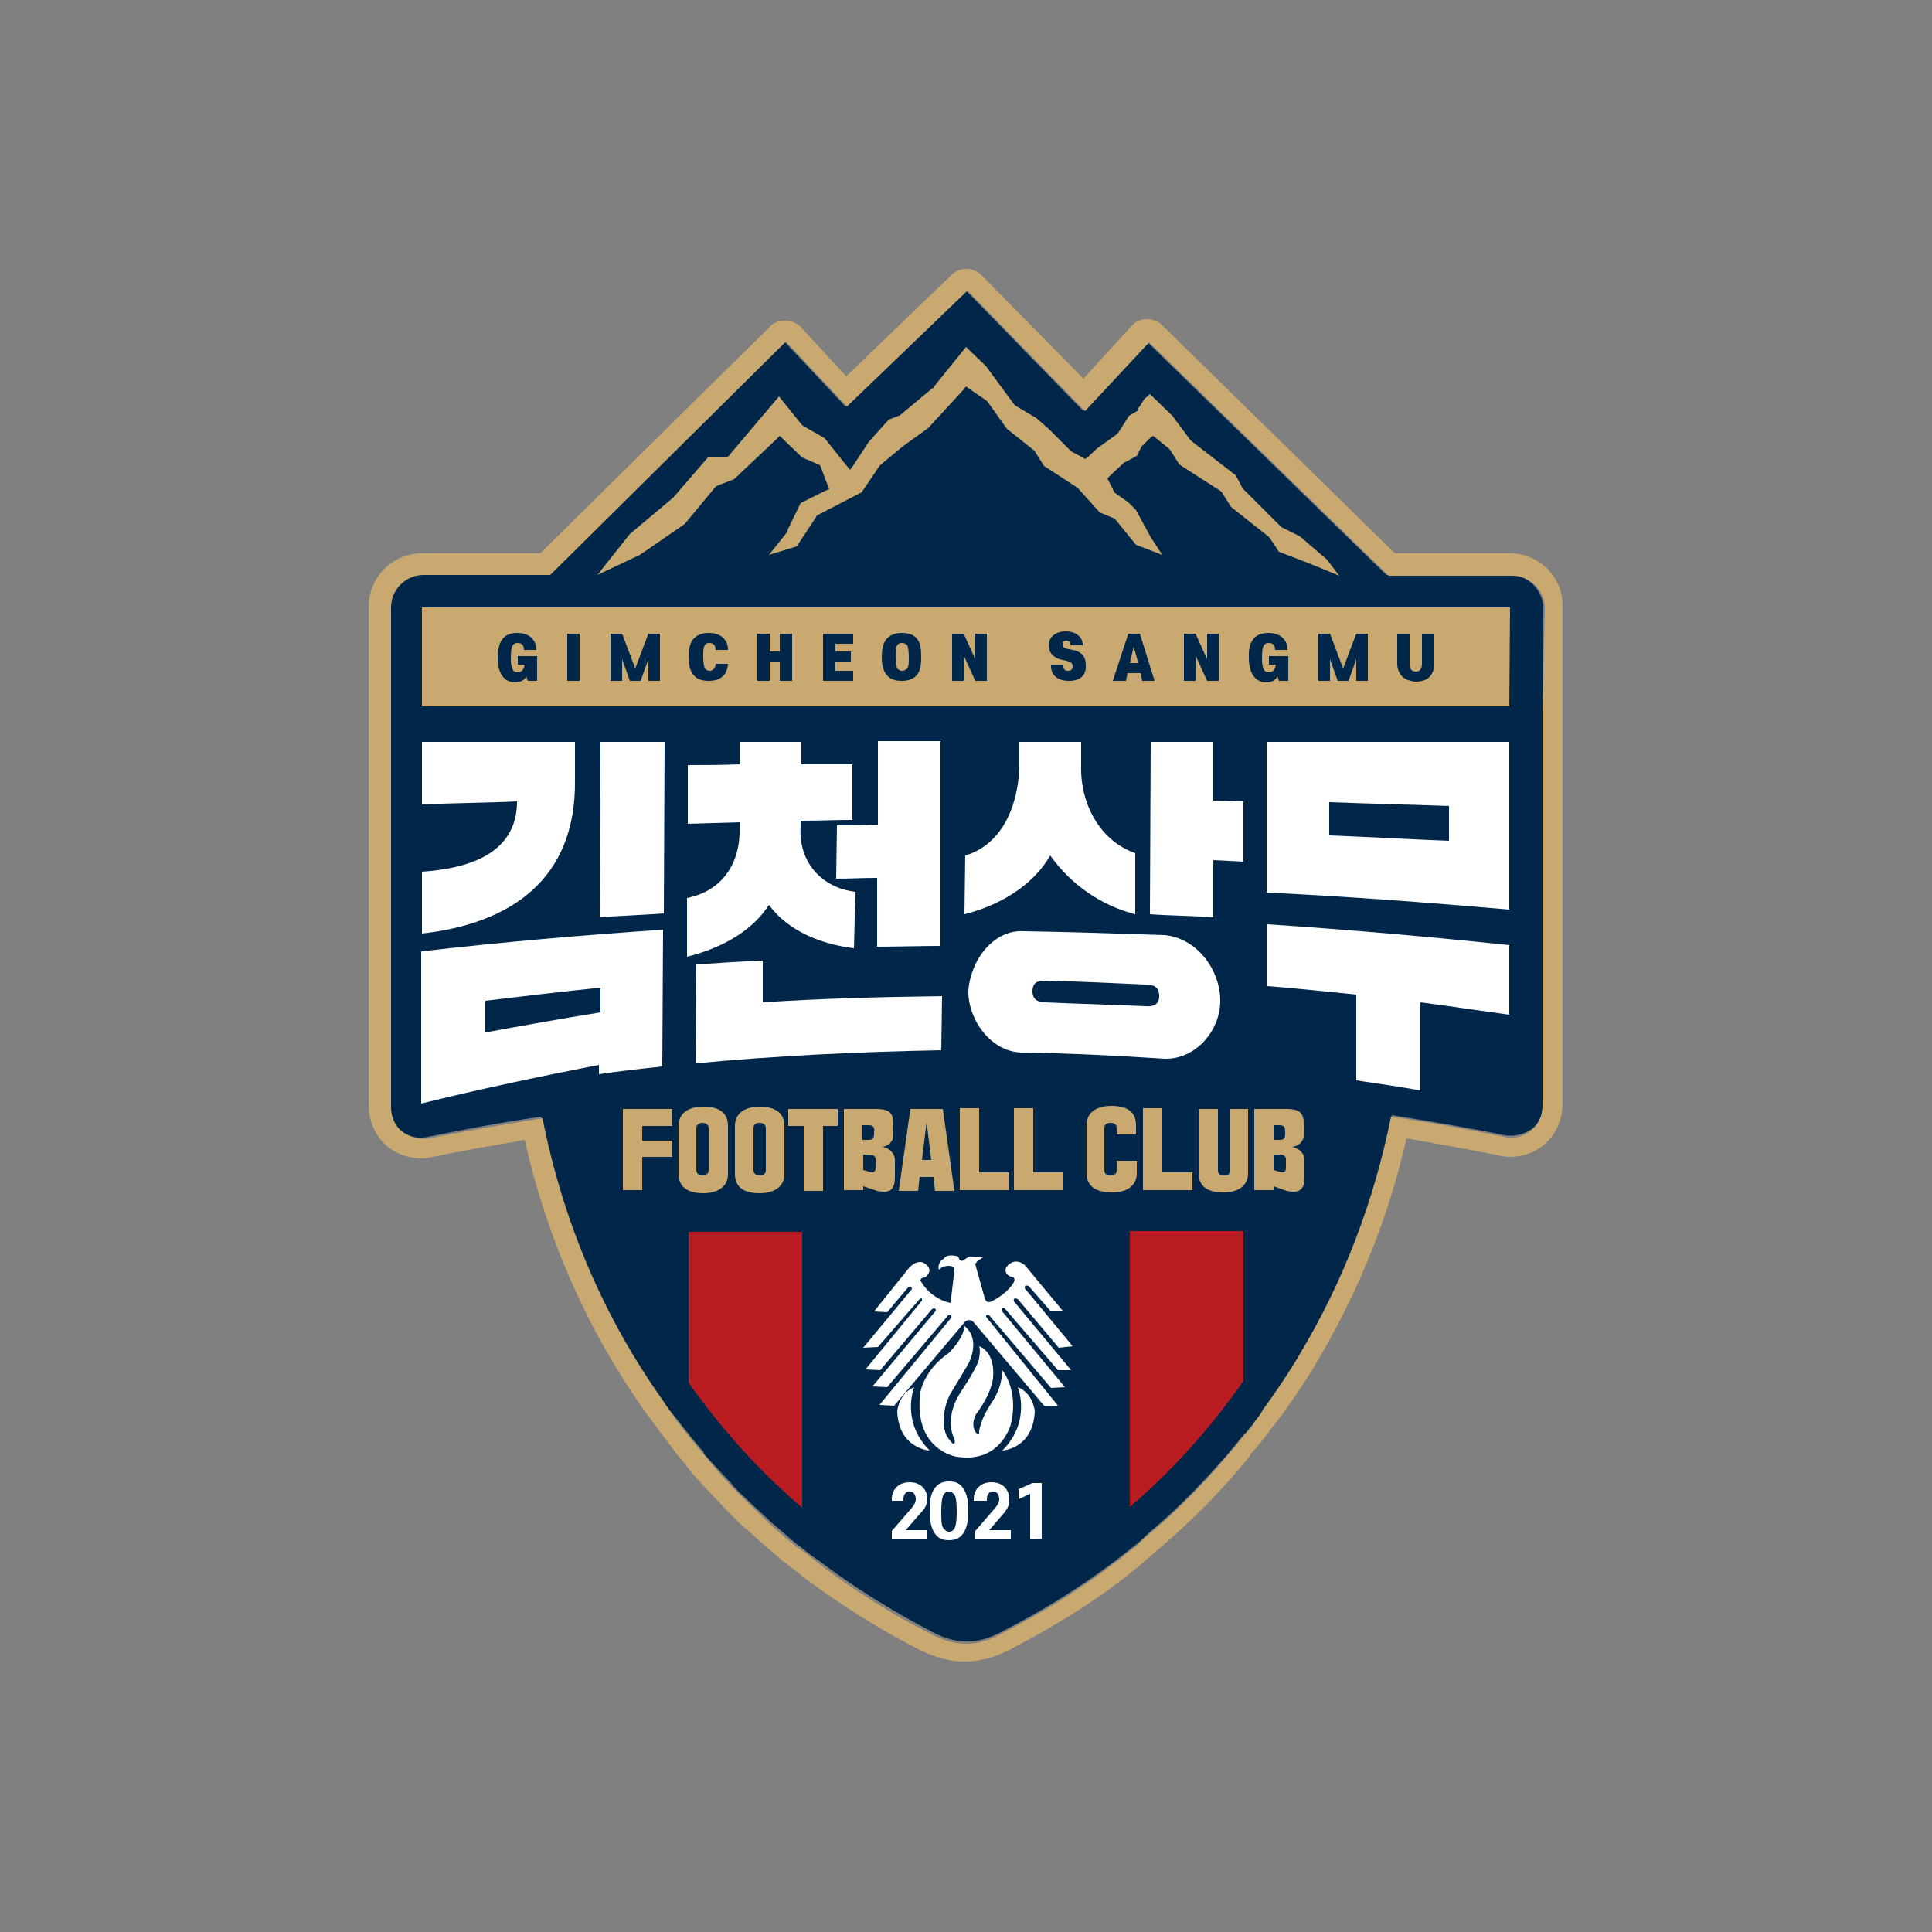 <?xml version="1.0" encoding="utf-8"?>
<!-- Generator: Adobe Illustrator 25.1.0, SVG Export Plug-In . SVG Version: 6.00 Build 0)  -->
<svg version="1.1" id="Layer_1" xmlns="http://www.w3.org/2000/svg" xmlns:xlink="http://www.w3.org/1999/xlink" x="0px" y="0px"
	 viewBox="0 0 250 250" style="enable-background:new 0 0 250 250;" xml:space="preserve">
<rect x="0" y="0" width="250" height="250" fill="#808080" stroke="none"/>
<style type="text/css">
	.st0{fill:none;}
	.st1{fill:#002749;}
	.st2{fill:#C9A970;}
	.st3{fill:#FFFFFF;}
	.st4{fill:#B91D22;}
</style>
<g id="Layer_1_1_">
	<rect x="34.8" y="34.8" class="st0" width="180.4" height="180.4"/>
	<g>
		<g>
			<path class="st1" d="M195.4,74.4h-16l-31-30.2l-8.3,8.9L125,37.6l-15.6,15l-7.9-8.4L71.1,74.4H54.6c-2.3,0-4.2,1.9-4.2,4.2v12.8
				c0,0.8,0,3.6,0,4.4v47.3c0,1.2,0.5,2.5,1.5,3.2c1,0.8,2.2,1.1,3.5,0.8c4.9-1,9.7-1.9,14.6-2.6c2.7,13.6,8,25.9,15.7,36.7l0,0
				c0.5,0.8,1.1,1.5,1.7,2.2c0.5,0.6,1,1.3,1.5,1.9l0.1,0.1c0.1,0.1,0.2,0.2,0.2,0.3c0.5,0.6,1,1.2,1.5,1.8c0.1,0.1,0.2,0.2,0.3,0.3
				l0.1,0.3c0.6,0.7,1.2,1.4,1.9,2.1c0.4,0.5,0.8,0.8,1.2,1.3c0.2,0.2,0.5,0.5,0.6,0.7c0.5,0.5,0.8,0.9,1.3,1.3c1,1,2.1,2,3.2,3
				l0.1,0.1c0.1,0.1,0.2,0.2,0.3,0.3c1.2,1,2.3,2,3.5,3l0.1,0.1h0.1c0.8,0.7,1.6,1.3,2.5,1.9l0,0c4.6,3.5,9.6,6.6,14.8,9.3
				c1.5,0.8,2.9,1.2,4.4,1.2s2.9-0.4,4.4-1.2c5.3-2.7,10.3-5.8,14.9-9.3c0.5-0.4,0.9-0.7,1.4-1.1l0,0l0,0c0.5-0.4,0.9-0.7,1.4-1.1
				l0.1-0.1c0.5-0.4,0.9-0.8,1.3-1.2l0,0c4.2-3.5,7.9-7.4,11.4-11.6l0,0l0,0c0.4-0.5,0.7-0.9,1.1-1.3l0.1-0.1l0,0
				c0.4-0.5,0.7-0.9,1.1-1.3v-0.1l0.1-0.1c0.4-0.5,0.7-0.9,1-1.4l0,0v-0.1c0.4-0.5,0.7-1,1.1-1.5c1.4-2,2.8-4.1,4-6.2
				c5.6-9.3,9.4-19.4,11.6-30.4c4.9,0.8,9.8,1.6,14.6,2.6c1.2,0.2,2.5-0.1,3.5-0.8c1-0.8,1.5-2,1.5-3.2V95.9c0-0.8,0-3.6,0-4.4V78.6
				C199.6,76.3,197.7,74.4,195.4,74.4"/>
		</g>
		<g>
			<path class="st2" d="M199.6,91.4c0,0.8,0,3.6,0,4.4v47.3c0,1.2-0.5,2.5-1.5,3.2c-1,0.8-2.2,1.1-3.5,0.8c-4.9-1-9.7-1.9-14.6-2.6
				c-2.2,10.9-6.1,21.1-11.6,30.4c-1.2,2.1-2.6,4.2-4,6.2l0,0c-0.3,0.5-0.7,1-1.1,1.5v0.1l0,0c-0.3,0.5-0.7,0.9-1,1.4l-0.1,0.1v0.1
				c-0.3,0.5-0.7,0.9-1.1,1.3l0,0l-0.1,0.1c-0.4,0.5-0.7,0.9-1.1,1.4l0,0c-3.5,4.2-7.2,8.1-11.4,11.6l0,0c-0.5,0.4-0.9,0.8-1.3,1.2
				l-0.1,0.1c-0.5,0.4-0.9,0.7-1.4,1.1l0,0l0,0c-0.5,0.4-0.9,0.8-1.4,1.1c-4.5,3.5-9.6,6.6-14.9,9.3c-1.5,0.8-2.9,1.2-4.4,1.2
				s-2.9-0.4-4.4-1.2c-5.2-2.6-10.1-5.7-14.8-9.3l0,0c-0.8-0.6-1.6-1.3-2.5-1.9h-0.1l-0.1-0.1c-1.2-1-2.4-2-3.5-3
				c-0.1-0.1-0.2-0.2-0.3-0.3l-0.1-0.1c-0.8-0.7-1.5-1.5-2.3-2.2c-0.3-0.3-0.5-0.5-0.8-0.8c-0.5-0.5-0.8-0.8-1.3-1.3
				c-0.2-0.2-0.5-0.5-0.6-0.7c-0.6-0.6-1.2-1.2-1.7-1.9c-0.5-0.5-0.8-1-1.3-1.5l-0.1-0.2c-0.1-0.1-0.2-0.2-0.3-0.3
				c-0.5-0.7-1.2-1.4-1.7-2.1l-0.1-0.1c-0.5-0.6-1-1.3-1.5-1.9c-0.3-0.4-0.5-0.8-0.8-1.2c-0.2-0.3-0.5-0.7-0.8-1.2l0,0
				c-7.7-10.8-13-23.1-15.7-36.7c-4.9,0.8-9.7,1.6-14.6,2.6c-1.2,0.2-2.5-0.1-3.5-0.8c-1-0.8-1.5-2-1.5-3.2V95.9c0-0.8,0-3.6,0-4.4
				V78.6c0-2.3,1.9-4.2,4.2-4.2h16.4l30.5-30.2l7.9,8.4l15.6-15l15.2,15.6l8.3-8.9l31,30.2h16c2.3,0,4.2,1.9,4.2,4.2L199.6,91.4z
				 M195.4,71.6h-14.9l-30.1-29.5c-0.5-0.5-1.2-0.8-1.9-0.8h-0.1c-0.8,0-1.5,0.3-2,0.9l-6.2,6.8L127,35.6c-0.5-0.5-1.2-0.8-2-0.8
				c-0.7,0-1.4,0.3-1.9,0.8l-13.6,13.1l-5.9-6.4c-0.5-0.5-1.2-0.8-2-0.8h-0.1c-0.8,0-1.5,0.3-1.9,0.8L69.9,71.6H54.6
				c-3.9,0-6.9,3.2-6.9,6.9v12.8c0,0.4,0,1.3,0,2.2s0,1.8,0,2.2v47.3c0,2.1,0.9,4.1,2.5,5.4c1.2,1,2.8,1.5,4.4,1.5
				c0.5,0,0.9-0.1,1.4-0.2c3.9-0.8,7.9-1.5,11.9-2.2c2.9,12.9,8.2,24.8,15.6,35.2l0,0c0.5,0.8,1.2,1.5,1.7,2.3c0.5,0.7,1,1.3,1.5,2
				l0.1,0.1c0.1,0.1,0.2,0.2,0.2,0.3c0.6,0.8,1.2,1.5,1.8,2.2l0.1,0.2c0.6,0.7,1.2,1.5,1.9,2.2c1.1,1.2,2.2,2.3,3.2,3.4
				c0.3,0.3,0.5,0.5,0.8,0.8c0.2,0.2,0.5,0.5,0.7,0.7c0.5,0.5,1.1,1,1.7,1.5l0.1,0.1c1.3,1.2,2.6,2.3,4,3.5l0.1,0.1h0.1
				c0.8,0.7,1.7,1.3,2.5,2l0,0c4.8,3.6,9.9,6.8,15.2,9.5c1.9,0.9,3.8,1.4,5.6,1.4c1.9,0,3.8-0.5,5.6-1.4c5.4-2.8,10.6-5.9,15.3-9.6
				c0.5-0.4,1-0.8,1.5-1.2l0,0l0,0c0.5-0.4,0.9-0.8,1.4-1.2l0.1-0.1c0.5-0.4,0.9-0.8,1.4-1.2l0,0c4.2-3.6,8.2-7.6,11.7-12v-0.1l0,0
				l0,0c0.4-0.5,0.8-0.9,1.2-1.4l0.1-0.1l0,0c0.4-0.5,0.7-0.9,1.1-1.4v-0.1l0.1-0.1c0.4-0.5,0.7-0.9,1.1-1.4l0,0l0,0
				c0.4-0.5,0.8-1,1.1-1.5c1.5-2.1,2.9-4.2,4.1-6.3c5.2-8.8,9.1-18.4,11.4-28.6c4,0.7,7.9,1.4,11.9,2.2c0.5,0.1,0.9,0.2,1.4,0.2
				c1.6,0,3.2-0.5,4.4-1.5c1.6-1.3,2.5-3.3,2.5-5.4V95.9c0-0.4,0-1.2,0-2.2s0-1.9,0-2.2V78.6C202.3,74.7,199.2,71.6,195.4,71.6"/>
		</g>
		<g>
			<path class="st3" d="M124.8,171.6c0,0,2.2,1.4,0.5,4.9l-2.4,4c0,0-1.5,2.9-0.4,5.3c0,0,0.5,0.8,0.8,1c0,0,0.5,0.1,0.1-0.8
				c0,0-1.3-2.6,1-6c0,0,2.3-3.4,2.3-4.3c0,0,0.2-0.9,0-1.5c0,0,2.1,0.6,1.8,4.1c0,0-0.1,1.9-2.2,4.7c0,0-0.8,1.3,0,2.4
				c0,0,0.5,0.5,0.4-0.2c0,0,0.2-1.6,1.5-3.5c0,0,1.7-2.3,1.4-4.5c0,0,2.3,2.5,1.2,7.1c0,0-1.3,5.1-7,4.2c0,0-5.7-0.8-4.7-8.4
				c0,0,0.5-2.8,3.5-4.9C122.5,175.4,124.7,173.3,124.8,171.6"/>
		</g>
		<g>
			<path class="st3" d="M118.3,179.5c0,0-1.8,4.4,2,8.2c0,0-4-0.2-4.2-5.1C116.1,182.6,116.3,180.3,118.3,179.5"/>
		</g>
		<g>
			<path class="st3" d="M131.7,179.5c0,0,1.8,4.4-2,8.2c0,0,4-0.2,4.2-5.1C133.9,182.6,133.7,180.3,131.7,179.5"/>
		</g>
		<g>
			<path class="st3" d="M121.5,164.3c0,0,0.4-0.5,1.3-0.5c0,0,0.8,0,0.7,0.6l-0.5,4.2c0,0-2.5-0.4-3.9-2.9c0,0,0-0.4,0.6-0.4
				c0,0,1.4-1-0.2-1.9c0,0-0.8-0.5-1.9,0.7l-4.5,5.6l1.7,0.1l2.7-3.2c0,0,0.5-0.3,0.5,0.2l-6.3,7.6l1.9-0.1l5.4-6.2
				c0,0,0.4-0.3,0.3,0.2l-7.3,8.9l1.9,0.1l6.7-7.9c0,0,0.5-0.3,0.5,0.2l-8.2,9.8l1.9,0.1l7.9-9.3c0,0,0.5-0.2,0.4,0.3l-9.3,11.3
				l1.9,0.1l9.2-10.9c0,0,0.5-0.4,1,0l9.2,10.9h1.8l-9.3-11.5c0,0-0.1-0.4,0.4-0.2l8,9.4l1.8-0.1l-8.2-9.9c0,0-0.1-0.5,0.4-0.3
				l6.9,8h1.7l-7.4-8.9c0,0-0.2-0.6,0.5-0.3l5.3,6.3l1.8-0.2l-6.2-7.5c0,0-0.1-0.5,0.5-0.3l2.8,3.2h1.6l-4.9-5.9
				c0,0-1.3-1.2-2.4,0.3c0,0-0.4,0.8,0.6,1.2c0,0,0.7,0,0.4,0.7c0,0-0.7,1.4-2.9,2.5c0,0-0.7,0.4-0.9-0.5l-1.2-4.3
				c0,0,0.2-0.4,0.4-0.5l0.6-0.4l-1.8-0.1l-0.8,0.5c0,0-0.4,0.3-0.6-0.5c0,0-1.4-0.5-1.9,0.3C121.6,163.1,121.3,163.9,121.5,164.3"
				/>
		</g>
		<g>
			<path class="st3" d="M129.9,195.8l-1.9,2.2h2.8v1.2h-4.6v-1.1l2.6-3c0.3-0.4,0.5-0.7,0.5-1.1c0-0.6-0.3-1-0.8-1
				c-0.5,0-0.8,0.4-0.8,1v0.2H126V194c0-1.2,0.8-2.2,2.3-2.2c1.5,0,2.3,1,2.3,2.2C130.6,194.8,130.4,195.2,129.9,195.8"/>
		</g>
		<g>
			<path class="st3" d="M133.3,199.2v-5.9l-1.5,0.7v-1.3l1.8-0.8h1.2v7.2L133.3,199.2L133.3,199.2z"/>
		</g>
		<g>
			<path class="st3" d="M119.1,195.8l-1.9,2.2h2.8v1.2h-4.6v-1.1l2.6-3c0.3-0.4,0.5-0.7,0.5-1.1c0-0.6-0.3-1-0.8-1
				c-0.5,0-0.8,0.4-0.8,1v0.2h-1.5V194c0-1.2,0.8-2.2,2.3-2.2c1.5,0,2.3,1,2.3,2.2C119.9,194.8,119.7,195.2,119.1,195.8"/>
		</g>
		<g>
			<path class="st3" d="M122.1,197.8c0.2,0.2,0.4,0.4,0.7,0.4c0.3,0,0.5-0.1,0.7-0.4c0.2-0.4,0.3-1,0.3-2.2c0-1.2-0.1-1.9-0.3-2.2
				c-0.2-0.2-0.4-0.4-0.7-0.4c-0.3,0-0.5,0.1-0.7,0.4c-0.2,0.4-0.3,1-0.3,2.2C121.8,196.8,121.8,197.4,122.1,197.8 M124.5,198.6
				c-0.4,0.5-1,0.7-1.7,0.7c-0.8,0-1.3-0.2-1.7-0.7c-0.5-0.6-0.8-1.5-0.8-3.1c0-1.5,0.2-2.5,0.8-3.1c0.4-0.5,1-0.7,1.7-0.7
				c0.8,0,1.3,0.2,1.7,0.7c0.5,0.6,0.8,1.5,0.8,3.1C125.3,197.1,125,198,124.5,198.6"/>
		</g>
		<g>
			<path class="st2" d="M168.2,69.4l-2.4-1.2l-0.1-0.1l-0.1-0.1l-4.8-4.8l-0.1-0.1v-0.1l-0.8-1.5l-5.7-4.4l-0.1-0.1l-0.1-0.1
				l-2.3-3.1l-2.9-2.8l-0.7,0.6l-0.7,1.1l-0.1,0.1l0,0.3l-1.2,0.7l-1.4,2.2l-0.1,0.1l-0.1,0.1L142,58l-1.3,1.2l-0.3,0.2l-0.3-0.2
				l-1.5-0.8l-0.1-0.1l-0.1-0.1l-2.7-2.7l-1.6-1.4l-2.7-1.6l-0.1-0.1l-0.1-0.1l-3.6-4.9l-2.6-2.5l-4.2,5.2v0.1h-0.1l-4.2,3.5
				l-0.1,0.1h-0.1l-1.3,0.5l-2.6,2.9l-1.9,2.9l-0.5,0.7l-0.5-0.6l-2.8-3.5l-2.8-1.6l-0.1-0.1l-0.1-0.1l-2.9-3.6l-6.6,7.8l-0.2,0.1
				h-2.4l-4.5,5.2l0,0l0,0l-5.6,4.7l-4.2,5.3l5.5-2.6l5.8-4l3.9-4.7l0.1-0.1l0.1-0.1L95,62l5.5-5.2l0.4-0.4l0.4,0.4l2.5,2.4l2.1,0.9
				l0.2,0.1l0.1,0.2l0.9,2.4l0.2,0.5l-0.5,0.2l-3.2,1.6l-1.7,3.5v0.1v0.1l-2.4,3l3.6-1.1l2.5-3.8l0.1-0.2l0.2-0.1l5.6-2.9l2.3-3.4
				l0.1-0.1l0.1-0.1l2.9-2.4l0,0l0,0l3.2-2.3l4.6-5l0.3-0.4l0.4,0.3l2.2,1.5l0.1,0.1l0.1,0.1l2.5,3.5l3.4,2.7l0.1,0.1l0.1,0.1
				l1.2,1.9l4.3,2.8l0.1,0.1l0.1,0.1l2.7,3l1.9,0.8l0.1,0.1l0.1,0.1l2.6,3.2l3.4,1.3l-1.5-2.3l0,0l0,0l-1.9-3.5l-1-1l-1.7-1.2
				l-0.1-0.1l-0.1-0.2l-0.6-1.2l-0.2-0.4l0.3-0.3l1.8-1.7l0.1-0.1h0.1l1.5-0.8l0.6-1.2l0.1-0.1l0.1-0.1l0.9-0.9l0.4-0.3l0.4,0.3
				l1.6,1.3l0.1,0.1l0.1,0.1l1.2,1.9l3.1,2l2.2,1.4l0.1,0.1l0.1,0.1l1.2,1.9l4.8,3.8l0.1,0.1l0.1,0.1l1.2,1.8l3.9,1.5l0,0l0,0
				l3.9,1.6l-1.6-2.1L168.2,69.4z"/>
		</g>
		<path class="st2" d="M195.4,78.6H54.6v12.8h140.7L195.4,78.6z"/>
		<g>
			<path class="st1" d="M66.9,81.9c1.5,0,2.5,0.8,2.5,2.2h-1.6c0-0.6-0.3-0.9-0.8-0.9c-0.6,0-0.9,0.3-0.9,1.9c0,1.5,0.3,1.9,0.9,1.9
				c0.5,0,0.8-0.4,0.9-1h-0.9v-1.1h2.5v3.2h-1.2l-0.2-0.6c-0.2,0.5-0.8,0.8-1.4,0.8c-1.5,0-2.3-1.2-2.3-3.2
				C64.4,83.1,65.1,81.9,66.9,81.9"/>
		</g>
		<path class="st1" d="M75,88.1h-1.6V82H75V88.1z"/>
		<g>
			<path class="st1" d="M81.5,88.1l-1-2.8v2.8H79V82h1.5l1.7,4.5l1.7-4.5h1.5v6.1h-1.5v-2.8l-1,2.8H81.5z"/>
		</g>
		<g>
			<path class="st1" d="M89.8,82.6c0.5-0.5,1.1-0.7,1.9-0.7c1.5,0,2.5,0.8,2.5,2.2h-1.6c0-0.6-0.3-0.9-0.8-0.9
				c-0.3,0-0.5,0.1-0.6,0.3c-0.2,0.3-0.2,0.7-0.2,1.5c0,0.8,0.1,1.2,0.2,1.5c0.2,0.2,0.4,0.3,0.6,0.3c0.5,0,0.8-0.4,0.8-0.9h1.6
				c-0.1,1.4-0.9,2.2-2.5,2.2c-0.8,0-1.5-0.2-1.9-0.7c-0.5-0.5-0.7-1.4-0.7-2.4C89.1,84,89.3,83.1,89.8,82.6"/>
		</g>
		<g>
			<path class="st1" d="M100.9,85.6h-1.3v2.5h-1.6V82h1.6v2.3h1.3V82h1.6v6.1h-1.6V85.6z"/>
		</g>
		<g>
			<path class="st1" d="M106.5,82h3.9v1.3h-2.3v1h2v1.3h-2v1.2h2.3v1.3h-3.9V82z"/>
		</g>
		<g>
			<path class="st1" d="M117.4,83.5c-0.2-0.2-0.4-0.3-0.7-0.3c-0.3,0-0.5,0.1-0.6,0.3c-0.2,0.3-0.2,0.7-0.2,1.5s0.1,1.2,0.2,1.5
				c0.2,0.2,0.4,0.3,0.6,0.3c0.3,0,0.5-0.1,0.7-0.3c0.2-0.3,0.2-0.7,0.2-1.5S117.5,83.7,117.4,83.5 M118.6,87.4
				c-0.5,0.5-1.1,0.7-1.9,0.7c-0.8,0-1.5-0.2-1.9-0.7c-0.5-0.5-0.7-1.4-0.7-2.4c0-1,0.2-1.9,0.7-2.4c0.5-0.5,1.1-0.7,1.9-0.7
				s1.5,0.2,1.9,0.7c0.5,0.5,0.6,1.4,0.6,2.4C119.2,86.1,119.1,86.8,118.6,87.4"/>
		</g>
		<g>
			<path class="st1" d="M124.7,84.8v3.3h-1.5V82h1.5l1.5,3.3V82h1.5v6.1h-1.5L124.7,84.8z"/>
		</g>
		<g>
			<path class="st1" d="M138.3,88.1c-1.5,0-2.3-0.8-2.3-1.9v-0.2h1.6v0.2c0,0.4,0.2,0.6,0.6,0.6s0.6-0.2,0.6-0.6
				c0-0.4-0.2-0.5-0.8-0.7l-0.5-0.1c-1-0.2-1.8-0.8-1.8-1.9c0-1,0.8-1.8,2.2-1.8c1.4,0,2.2,0.8,2.2,1.7v0.1h-1.6v-0.1
				c0-0.3-0.2-0.5-0.5-0.5c-0.4,0-0.5,0.2-0.5,0.5c0,0.3,0.2,0.5,0.8,0.6l0.5,0.1c1.1,0.2,1.7,0.8,1.7,1.9
				C140.6,87.4,139.8,88.1,138.3,88.1"/>
		</g>
		<g>
			<path class="st1" d="M146.7,83.7l-0.5,2.1h1.1L146.7,83.7z M147.5,82l1.9,6.1h-1.6l-0.2-1h-1.7l-0.2,1H144L146,82H147.5z"/>
		</g>
		<g>
			<path class="st1" d="M154.7,84.8v3.3h-1.5V82h1.5l1.5,3.3V82h1.5v6.1h-1.5L154.7,84.8z"/>
		</g>
		<g>
			<path class="st1" d="M164.1,81.9c1.5,0,2.5,0.8,2.5,2.2h-1.6c0-0.6-0.3-0.9-0.8-0.9c-0.6,0-0.9,0.3-0.9,1.9
				c0,1.5,0.3,1.9,0.9,1.9c0.5,0,0.8-0.4,0.9-1h-0.9v-1.1h2.5v3.2h-1.2l-0.2-0.6c-0.2,0.5-0.8,0.8-1.4,0.8c-1.5,0-2.3-1.2-2.3-3.2
				C161.5,83.1,162.3,81.9,164.1,81.9"/>
		</g>
		<g>
			<path class="st1" d="M173.1,88.1l-1-2.8v2.8h-1.5V82h1.5l1.7,4.5l1.7-4.5h1.5v6.1h-1.5v-2.8l-1,2.8H173.1z"/>
		</g>
		<g>
			<path class="st1" d="M180.8,85.8V82h1.6v3.9c0,0.7,0.3,1,0.8,1c0.5,0,0.8-0.3,0.8-1V82h1.6v3.8c0,1.5-0.8,2.4-2.4,2.4
				C181.6,88.1,180.8,87.2,180.8,85.8"/>
		</g>
		<g>
			<path class="st2" d="M80.6,143.5H87v2.2h-3.9v1.9h3.9v2.1h-3.9v4.3h-2.5C80.6,154.1,80.6,143.5,80.6,143.5z"/>
		</g>
		<g>
			<path class="st2" d="M90.1,151.4c0,0.5,0.4,0.7,0.8,0.7s0.8-0.2,0.8-0.7V146c0-0.5-0.4-0.7-0.8-0.7s-0.8,0.2-0.8,0.7V151.4z
				 M87.8,145.7c0-1.8,1.5-2.5,3.2-2.5c1.8,0,3.2,0.6,3.2,2.5v6.2c0,1.8-1.5,2.5-3.2,2.5s-3.2-0.6-3.2-2.5V145.7z"/>
		</g>
		<g>
			<path class="st2" d="M97.5,151.4c0,0.5,0.4,0.7,0.8,0.7c0.5,0,0.8-0.2,0.8-0.7V146c0-0.5-0.4-0.7-0.8-0.7c-0.5,0-0.8,0.2-0.8,0.7
				V151.4z M95.1,145.7c0-1.8,1.5-2.5,3.2-2.5s3.2,0.6,3.2,2.5v6.2c0,1.8-1.5,2.5-3.2,2.5c-1.8,0-3.2-0.6-3.2-2.5V145.7z"/>
		</g>
		<g>
			<path class="st2" d="M108.4,143.5v2.2h-1.9v8.4H104v-8.4H102v-2.2H108.4z"/>
		</g>
		<g>
			<path class="st2" d="M111.7,151.4l0.7,0.2c0.6,0.2,0.9,0.1,0.9-0.5V150c0-0.5-0.5-0.6-0.8-0.6h-0.8L111.7,151.4L111.7,151.4z
				 M112.4,145.6h-0.8v1.9h0.8c0.5,0,0.7-0.2,0.7-0.8v-0.2C113.2,145.9,113,145.6,112.4,145.6 M111.7,153.5v0.5h-2.5v-10.5h4.1
				c1.5,0,2.3,0.3,2.3,1.9v1.5c0,0.8-0.7,1.5-1.5,1.5c0.9,0.1,1.7,0.8,1.7,1.7v2.2c0,1.5-0.5,2.2-2.3,1.8L111.7,153.5z"/>
		</g>
		<g>
			<path class="st2" d="M119.3,150.1h1.2l-0.6-4.9L119.3,150.1z M118.8,154.1h-2.5l1.5-10.6h4.2l1.5,10.6h-2.5l-0.2-1.8h-1.8
				L118.8,154.1z"/>
		</g>
		<g>
			<path class="st2" d="M130.6,151.8v2.2h-6.4v-10.6h2.5v8.3H130.6z"/>
		</g>
		<g>
			<path class="st2" d="M137.6,151.8v2.2h-6.4v-10.6h2.5v8.3H137.6z"/>
		</g>
		<g>
			<path class="st2" d="M147.1,150.2v1.6c0,1.8-1.5,2.5-3.2,2.5c-1.8,0-3.3-0.6-3.3-2.5v-6.2c0-1.8,1.5-2.5,3.2-2.5
				c1.8,0,3.2,0.6,3.2,2.5v1.2h-2.5V146c0-0.5-0.3-0.7-0.8-0.7s-0.8,0.2-0.8,0.7v5.4c0,0.5,0.3,0.7,0.8,0.7s0.8-0.2,0.8-0.7v-1.2
				H147.1z"/>
		</g>
		<g>
			<path class="st2" d="M154.3,151.8v2.2h-6.4v-10.6h2.5v8.3H154.3z"/>
		</g>
		<g>
			<path class="st2" d="M161.5,143.5v8.3c0,1.8-1.5,2.5-3.2,2.5c-1.8,0-3.2-0.6-3.2-2.5v-8.3h2.5v7.9c0,0.5,0.3,0.7,0.8,0.7
				c0.5,0,0.8-0.2,0.8-0.7v-7.9H161.5z"/>
		</g>
		<g>
			<path class="st2" d="M164.8,151.4l0.7,0.2c0.6,0.2,0.9,0.1,0.9-0.5V150c0-0.5-0.5-0.6-0.8-0.6h-0.8L164.8,151.4L164.8,151.4z
				 M165.6,145.6h-0.8v1.9h0.8c0.5,0,0.7-0.2,0.7-0.8v-0.2C166.3,145.9,166.2,145.6,165.6,145.6 M164.8,153.5v0.5h-2.5v-10.5h4.1
				c1.5,0,2.3,0.3,2.3,1.9v1.5c0,0.8-0.7,1.5-1.6,1.5c0.9,0.1,1.7,0.8,1.7,1.7v2.2c0,1.5-0.5,2.2-2.3,1.8L164.8,153.5z"/>
		</g>
		<g>
			<path class="st3" d="M54.6,96h19.8v5.1c0.1,12.6-8.2,18.4-19.8,19.7v-8c5.8-0.4,12.3-2.2,12.3-9.1c-4.1,0.2-8.2,0.2-12.3,0.4
				C54.6,104,54.6,96,54.6,96z"/>
		</g>
		<g>
			<path class="st3" d="M77.7,96H86l-0.1,22.2c-2.8,0.2-5.6,0.3-8.3,0.5L77.7,96z"/>
		</g>
		<g>
			<path class="st3" d="M164,119.6c10.5,0.7,20.9,1.6,31.3,2.7v9c-3.8-0.5-7.6-1.1-11.5-1.6v11.4c-2.8-0.5-5.6-0.9-8.3-1.3v-11.1
				c-3.9-0.4-7.7-0.8-11.5-1.1L164,119.6z"/>
		</g>
		<g>
			<path class="st3" d="M148.9,96h8.1v7.6c1.5,0,2.3,0.1,3.9,0.1v7.8c-1.5-0.1-2.3-0.1-3.9-0.2v7.4c-2.7-0.2-5.4-0.2-8.2-0.4
				L148.9,96z"/>
		</g>
		<g>
			<path class="st3" d="M124.9,110.7c5.1-1.5,7-7.1,7-11.9V96h8v2.8c-0.2,4.9,2.2,9.9,7,11.6v7.9c-4.4-1.1-8.4-3.9-11-7.6
				c-2.3,4-6.7,6.5-11.1,7.6L124.9,110.7L124.9,110.7z"/>
		</g>
		<g>
			<path class="st3" d="M108.3,106.8c2.1,0,3.2,0,5.3-0.1V95.9h8.1v26.5c-2.7,0-5.5,0.1-8.2,0.1v-8.9c-2.1,0-3.2,0.1-5.3,0.1
				L108.3,106.8z"/>
		</g>
		<g>
			<path class="st3" d="M110.5,122.7c-4.2-0.5-8.5-2.2-11-5.6c-2.4,3.7-6.6,5.7-10.6,6.7v-7.6c4.5-0.9,6.9-4.4,6.8-9v-0.8
				c-2.7,0.1-4,0.1-6.7,0.2v-7.6c2.7,0,4,0,6.7-0.1V96h8v2.9c2.6,0,3.9,0,6.6,0v7.2c-2.7,0-4,0.1-6.7,0.1v0.8
				c-0.3,4.5,2.7,7.9,7.1,8.4L110.5,122.7z"/>
		</g>
		<g>
			<path class="st3" d="M62.8,133.6c4.9-0.9,9.9-1.8,14.9-2.6v-3.2c-4.9,0.5-9.9,1.1-14.9,1.7V133.6z M54.6,123.1
				c10.4-1.2,20.8-2.1,31.2-2.8l-0.1,17.7c-2.8,0.3-5.5,0.6-8.2,1v-1.2c-7.7,1.5-15.3,3.1-23,5V123.1z"/>
		</g>
		<g>
			<path class="st3" d="M121.8,135.9c-10.6,0.2-21.3,0.7-31.8,1.7l0.1-12.8c2.9-0.2,5.8-0.4,8.6-0.5v5.4c7.7-0.5,15.4-0.7,23.2-0.8
				L121.8,135.9z"/>
		</g>
		<g>
			<path class="st3" d="M148.2,130.2c1,0.1,1.8-0.2,1.8-1.3c0-1.2-0.7-1.5-1.8-1.5c-4.3-0.2-8.6-0.4-13-0.5c-0.9,0-1.6,0.2-1.6,1.4
				c0,1,0.7,1.4,1.6,1.4C139.6,129.9,143.9,130,148.2,130.2 M132.6,120.5c6,0.1,12.1,0.3,18.1,0.5c4.2,0.4,7.2,4.5,7.2,8.5
				c0,3.9-3.2,7.6-7.2,7.5c-6.1-0.4-12.1-0.7-18.2-0.8c-4.2,0.1-7.2-4.2-7.2-7.9C125.5,124.5,128.4,120.2,132.6,120.5"/>
		</g>
		<g>
			<path class="st3" d="M172,108.1c5.2,0.2,10.3,0.5,15.5,0.7v-4.5c-5.2-0.2-10.3-0.3-15.5-0.5V108.1z M163.9,96h31.4v21.7
				c-10.4-0.9-20.9-1.7-31.4-2.2V96z"/>
		</g>
		<g>
			<path class="st4" d="M89.1,159.4v19.5c0.5,0.8,1.1,1.5,1.6,2.2c3.9,5.2,8.3,9.9,13.1,14v-35.7H89.1z"/>
		</g>
		<g>
			<path class="st4" d="M146.2,159.3V195c5.6-4.8,10.5-10.3,14.7-16.3v-19.4H146.2z"/>
		</g>
	</g>
</g>
<g id="레이어_1">
</g>
<rect x="8" y="34.8" class="st0" width="234" height="180.4"/>
</svg>
